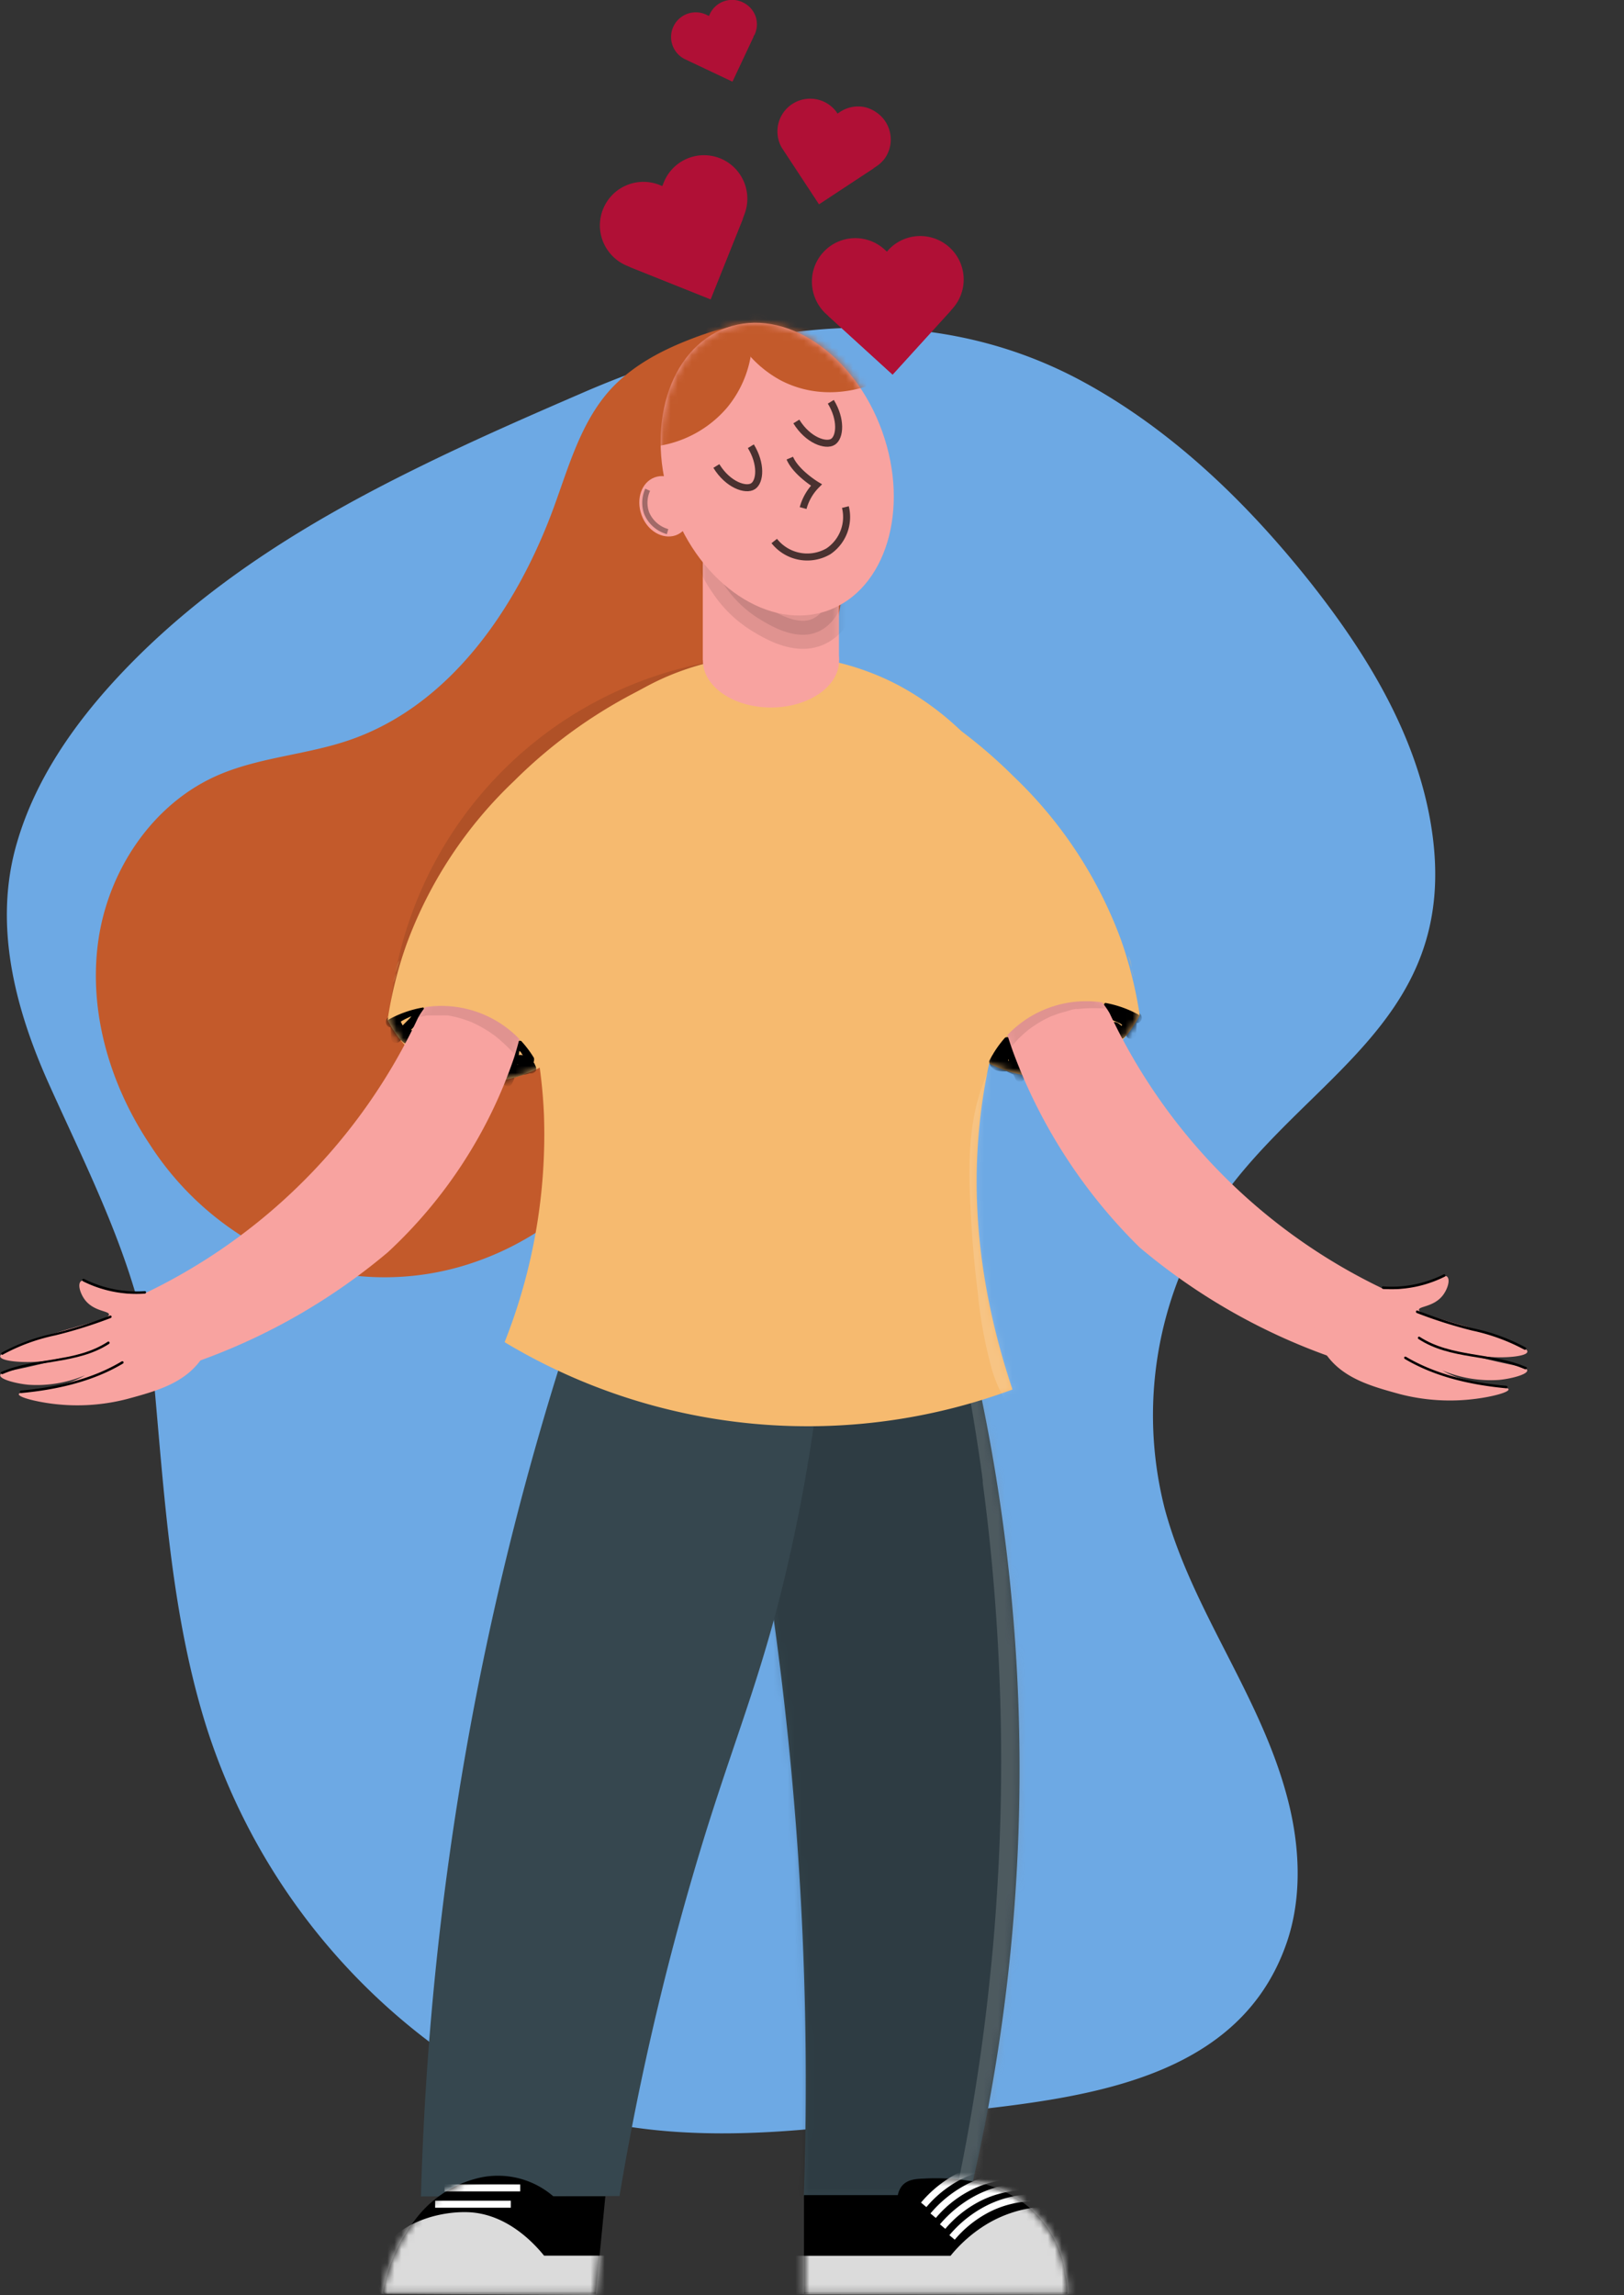 <svg id="Слой_1" data-name="Слой 1" xmlns="http://www.w3.org/2000/svg" xmlns:xlink="http://www.w3.org/1999/xlink" viewBox="0 0 231.71 327.39"><rect x="0" y="0" width="231.71" height="327.39" fill="#333333" stroke="none"/><defs><style>.cls-1{fill:#fff;}.cls-2{fill:#6da9e4;}.cls-3{fill:#36474f;}.cls-4{mask:url(#mask);}.cls-5{opacity:0.15;}.cls-6{fill:#c35a2b;}.cls-7{mask:url(#mask-2);}.cls-14,.cls-8{opacity:0.1;}.cls-9{fill:#f6ba6f;}.cls-10{mask:url(#mask-3);}.cls-11{mask:url(#mask-4);}.cls-12{fill:#f8a3a0;}.cls-13{mask:url(#mask-5);}.cls-14,.cls-16,.cls-17{stroke:#000;isolation:isolate;}.cls-14,.cls-16,.cls-17,.cls-23{stroke-miterlimit:10;}.cls-14{stroke-width:4px;}.cls-15{mask:url(#mask-6);}.cls-16,.cls-17,.cls-23{fill:none;}.cls-16{opacity:0.7;}.cls-17{stroke-width:0.75px;opacity:0.35;}.cls-18{mask:url(#mask-7);}.cls-19{mask:url(#mask-8);}.cls-20{mask:url(#mask-9);}.cls-21{mask:url(#mask-10);}.cls-22{fill:#dbdbdb;}.cls-23{stroke:#fff;}.cls-24{mask:url(#mask-11);}.cls-25{fill:#b01036;}</style><mask id="mask" x="14.87" y="99.59" width="216.84" height="224.43" maskUnits="userSpaceOnUse"><g transform="translate(0 0)"><g id="mask0_53_1109" data-name="mask0 53 1109"><path class="cls-1" d="M99.19,175.23A472.31,472.31,0,0,1,112,243.79a478.21,478.21,0,0,1,2.69,69.46h23.62a262.24,262.24,0,0,0,6.74-75.69,260.42,260.42,0,0,0-10.8-60.85Z"/></g></g></mask><mask id="mask-2" x="13.63" y="46.23" width="107.81" height="135.96" maskUnits="userSpaceOnUse"><g transform="translate(0 0)"><g id="mask1_53_1109" data-name="mask1 53 1109"><path class="cls-1" d="M114,47.67c-3.85-2.24-8.93-1.57-13.38-.05-5,1.72-10,4.07-13.58,8-4.15,4.62-5.87,10.85-8,16.68-5.26,14.39-14.84,28.42-29.34,33.32-6.11,2.07-12.78,2.4-18.7,5-9.31,4.09-15.63,13.64-17,23.75s1.75,20.47,7.41,28.93a43.15,43.15,0,0,0,18.47,15.91,39.25,39.25,0,0,0,28.82.47c20.58-7.62,31.66-30.8,39.29-49.87a188.59,188.59,0,0,0,12.27-46.07c1.27-10,2.86-23.48-2.69-32.56A10.06,10.06,0,0,0,114,47.67Z"/></g></g></mask><mask id="mask-3" x="71.97" y="93.41" width="79.64" height="111.71" maskUnits="userSpaceOnUse"><g transform="translate(0 0)"><g id="mask2_53_1109" data-name="mask2 53 1109"><path class="cls-1" d="M72,191.44A80.36,80.36,0,0,0,77.61,159c-.72-16.85-6.84-23.56-3.37-37.16C75,119,77.83,108.4,87.62,100.9,98.85,92.32,115,91,127.77,97.53c2.53,1.3,13.82,7.47,18,20.27,4.65,14.25-4.14,22.63-6.07,43.23-.79,8.35-.67,21,4.76,37.17A84,84,0,0,1,72,191.45Z"/></g></g></mask><mask id="mask-4" x="118.08" y="96.87" width="44.82" height="57.43" maskUnits="userSpaceOnUse"><g transform="translate(0 0)"><g id="mask3_53_1109" data-name="mask3 53 1109"><path class="cls-1" d="M124.83,96.87a70.45,70.45,0,0,1,19.79,13.88A61.44,61.44,0,0,1,159.92,134a57.66,57.66,0,0,1,2.69,10.82,16.51,16.51,0,0,1-9.46,8.1c-8.63,2.7-15.68-3.54-16-3.83l-19.06-50.9Z"/></g></g></mask><mask id="mask-5" x="97.23" y="72.01" width="25.79" height="22.16" maskUnits="userSpaceOnUse"><g transform="translate(0 0)"><g id="mask4_53_1109" data-name="mask4 53 1109"><path class="cls-1" d="M100.27,94.17H119.7V74.58H100.27Z"/></g></g></mask><mask id="mask-6" x="86.19" y="41.1" width="41.33" height="46.7" maskUnits="userSpaceOnUse"><g transform="translate(0 0)"><g id="mask5_53_1109" data-name="mask5 53 1109"><path class="cls-1" d="M118.12,87.08c8.27-3,11.74-14.41,7.75-25.55s-13.94-17.75-22.21-14.78S91.92,61.16,95.91,72.3,109.84,90.06,118.12,87.08Z"/></g></g></mask><mask id="mask-7" x="55.05" y="97.54" width="44.81" height="57.41" maskUnits="userSpaceOnUse"><g transform="translate(0 0)"><g id="mask6_53_1109" data-name="mask6 53 1109"><path class="cls-1" d="M93.12,97.55a70.43,70.43,0,0,0-19.8,13.88A61.16,61.16,0,0,0,58,134.7a57.49,57.49,0,0,0-2.7,10.82,16.52,16.52,0,0,0,9.45,8.1c8.63,2.71,15.68-3.53,16-3.83L99.87,98.91Z"/></g></g></mask><mask id="mask-8" x="20.24" y="139.44" width="60.26" height="54.7" maskUnits="userSpaceOnUse"><g transform="translate(0 0)"><g id="mask7_53_1109" data-name="mask7 53 1109"><path class="cls-1" d="M73.55,140.77c-2.19-2.2-7.22-1.43-10.38.63a10.6,10.6,0,0,0-3.54,3.81,82.17,82.17,0,0,1-39.38,39.47l8.09,9.46a87.7,87.7,0,0,0,27-15.52,67.39,67.39,0,0,0,18-27.74C75.1,145.33,75.14,142.35,73.55,140.77Z"/></g></g></mask><mask id="mask-9" x="138.49" y="138.24" width="59.21" height="55.22" maskUnits="userSpaceOnUse"><g transform="translate(0 0)"><g id="mask8_53_1109" data-name="mask8 53 1109"><path class="cls-1" d="M143.72,139.42c2.18-2.19,7.63-1.08,11.05,1.31a11.52,11.52,0,0,1,3.55,3.8A82.19,82.19,0,0,0,197.7,184l-8.1,9.45a87.3,87.3,0,0,1-27-15.52,76.21,76.21,0,0,1-18-27.74C142.29,143.81,142.27,140.89,143.72,139.42Z"/></g></g></mask><mask id="mask-10" x="53.77" y="310.34" width="35.32" height="17.04" maskUnits="userSpaceOnUse"><g transform="translate(0 0)"><g id="mask9_53_1109" data-name="mask9 53 1109"><path class="cls-1" d="M85,327.2H55.4c-.33,0-.84.14-.73-.42a23.85,23.85,0,0,1,4.92-10.61,15.86,15.86,0,0,1,9.19-5.61A12.11,12.11,0,0,1,77.15,312a11.89,11.89,0,0,1,1.79,1.28h7.43Q85.7,320.22,85,327.2Z"/></g></g></mask><mask id="mask-11" x="111.99" y="308.35" width="44.4" height="18.98" maskUnits="userSpaceOnUse"><g transform="translate(0 0)"><g id="mask10_53_1109" data-name="mask10 53 1109"><path class="cls-1" d="M114.71,313.11H128.1a3.12,3.12,0,0,1,.5-1.19c.83-1.13,2.26-1.12,3.29-1.17a30.82,30.82,0,0,1,6.58.35,17.79,17.79,0,0,1,6.61,2.48c.46.3.91.61,1.33.94a15.5,15.5,0,0,1,5.38,8.53c.12.56.15,1.17.3,1.72a11.51,11.51,0,0,1,.2,2.11,1.62,1.62,0,0,0,0,.31,3.86,3.86,0,0,1-.68,0H114.71"/></g></g></mask></defs><path class="cls-2" d="M59.65,66.69c-15.76,7.74-30.8,16.93-42.94,30C10.45,103.44,5,111.28,2.41,120.24-1,131.91,2.15,143.88,7,154.67c6.52,14.47,13.7,28.08,15.13,44.18,1.41,15.86,2.5,32.14,7.31,47.44A90.88,90.88,0,0,0,65,293.93c19.18,12.93,41.52,11.24,63.13,8.29,19.12-2.61,47.63-2.35,55.46-25.13,2.26-6.58,1.87-14,.05-20.78-3.84-14.52-13.51-26.56-17.43-41a53.83,53.83,0,0,1,4.94-39.34c11.8-21.62,38-28.49,33-58.45C202,104.63,194.93,93.15,186.9,83c-9.07-11.41-19.74-21.68-32.37-28.55C131.62,42,105.85,46.17,83.19,56,75.33,59.4,67.41,62.86,59.65,66.69Z" transform="translate(0 0)"/><path class="cls-3" d="M99.19,175.23A472.31,472.31,0,0,1,112,243.79a478.21,478.21,0,0,1,2.69,69.46h23.62a262.24,262.24,0,0,0,6.74-75.69,260.42,260.42,0,0,0-10.8-60.85Z" transform="translate(0 0)"/><g class="cls-4"><g class="cls-5"><path d="M16.05,251.33C17,259.15,18,267,19.1,274.75c-.39,2.91-.7,5.83-1,8.37-.56,4.19-1.48,9.41-1.83,14.06a32.84,32.84,0,0,0,0,4.09,68.91,68.91,0,0,0,2.73,22.56c16.78.63,33.6-1.43,50.41-1.15,18.78.31,37.56-.2,56.34.12q15.22.26,30.45.6a83.51,83.51,0,0,1,25.29.57l2.44,0,1.43,0c5.83,0,11.65-.13,17.47-.45,1.73-.16,3.45-.34,5.18-.58,4-.58,8.48-2,12.9-2.82A91.4,91.4,0,0,0,231.63,277a276.15,276.15,0,0,0-.78-28.48q-.56-7.11-1.49-14.15c-1.36-10.38-2.62-20.79-4.23-31.14q-.56-3.52-1.2-7.05-1.44-7.83-3.33-15.56l-2-4.72A69.2,69.2,0,0,0,213,161.49,68.78,68.78,0,0,0,194,132L175.48,117.6a67.86,67.86,0,0,0-20.72-9c-1-.38-2-.74-3-1.07a69,69,0,0,0-35.31-7.91L92.07,103a91.45,91.45,0,0,0-40.44,23.59l-4.1,5.31-2.6,2a91.7,91.7,0,0,0-23.56,40.46l0,0q-.59,2.85-1.05,5.73c-1.63,9.93-2.82,20-4.09,29.93q-.75,5.79-1.09,11.63a165.75,165.75,0,0,0,.24,23.16C15.58,247,15.79,249.17,16.05,251.33Z" transform="translate(0 0)"/></g><g class="cls-5"><path class="cls-1" d="M138.21,198.42q1.08,6,1.91,12c0,.23.07.47.09.7s0,.23,0,.35c0,0,0-.23,0,0l.2,1.52c.13,1,.25,2,.37,3,.24,2,.45,4,.64,5.95q1.17,12.06,1.38,24.16t-.56,24.08q-.37,6-1,11.94c-.41,4-.9,7.93-1.44,11.68q-1.73,11.93-4.4,23.67c-.23,1-.47,2-.7,3A2.2,2.2,0,0,0,135,322a2.08,2.08,0,0,0,1.28,1,2.11,2.11,0,0,0,1.61-.2,2.07,2.07,0,0,0,1-1.28q2.82-11.82,4.68-23.85,1.88-12.19,2.79-24.47t.8-24.3q-.09-12.1-1.15-24.17-1.08-12.28-3.15-24.47c-.16-1-.34-2-.52-3a2.12,2.12,0,0,0-2.6-1.49,2.26,2.26,0,0,0-1.26,1,2.23,2.23,0,0,0-.22,1.6Z" transform="translate(0 0)"/></g></g><path class="cls-3" d="M82.5,186.66A436.68,436.68,0,0,0,60.06,313.3l28.33-.06a396,396,0,0,1,12.35-52c4.7-15,8.46-23.65,12.05-39.81a242,242,0,0,0,5.29-36.92Z" transform="translate(0 0)"/><path class="cls-6" d="M114,47.67c-3.85-2.24-8.93-1.57-13.38-.05-5,1.72-10,4.07-13.58,8-4.15,4.62-5.87,10.85-8,16.68-5.26,14.39-14.84,28.42-29.34,33.32-6.11,2.07-12.78,2.4-18.7,5-9.31,4.09-15.63,13.64-17,23.75s1.75,20.47,7.41,28.93a43.15,43.15,0,0,0,18.47,15.91,39.25,39.25,0,0,0,28.82.47c20.58-7.62,31.66-30.8,39.29-49.87a188.59,188.59,0,0,0,12.27-46.07c1.27-10,2.86-23.48-2.69-32.56A10.06,10.06,0,0,0,114,47.67Z" transform="translate(0 0)"/><g class="cls-7"><g class="cls-8"><path d="M100.13,94.65a55.87,55.87,0,0,0-44.42,48.84,2.83,2.83,0,0,0,.83,2,2.81,2.81,0,0,0,4.81-2c0-.25.06-.51.1-.77.06-.51,0,.11,0,.17,0-.13,0-.26.06-.38.08-.58.18-1.16.28-1.74.19-1.05.41-2.09.67-3.13a53.47,53.47,0,0,1,1.93-6.23c.19-.47.38-1,.58-1.45,0-.15.16-.5-.06.13a3.68,3.68,0,0,1,.15-.35l.36-.8c.44-1,.91-1.94,1.41-2.89a51.61,51.61,0,0,1,3.38-5.57c.3-.43.6-.85.91-1.27.15-.21.31-.41.47-.62s-.32.41-.08.11q.13-.2.3-.39,1-1.29,2.13-2.52a52.27,52.27,0,0,1,4.52-4.41c.38-.33.77-.66,1.17-1l.59-.47.3-.24c-.62.37-.1.08,0,0,.84-.64,1.7-1.25,2.57-1.83a52.84,52.84,0,0,1,5.52-3.25c1.06-.53,2.13-1,3.21-1.5l-.15.06.44-.18.9-.35,1.61-.59a53,53,0,0,1,7-1.94,2.84,2.84,0,0,0,2-3.47,3,3,0,0,0-1.34-1.68A2.88,2.88,0,0,0,100.13,94.65Z" transform="translate(0 0)"/></g></g><path class="cls-9" d="M72,191.44A80.36,80.36,0,0,0,77.61,159c-.72-16.85-6.84-23.56-3.37-37.16C75,119,77.83,108.4,87.62,100.9,98.85,92.32,115,91,127.77,97.53c2.53,1.3,13.82,7.47,18,20.27,4.65,14.25-4.14,22.63-6.07,43.23-.79,8.35-.67,21,4.76,37.17A84,84,0,0,1,72,191.45Z" transform="translate(0 0)"/><g class="cls-10"><g class="cls-5"><path class="cls-1" d="M141.5,151.87c-3.43,6.38-3.38,13.83-3,20.87q.28,5.81,1,11.56a63.78,63.78,0,0,0,2.08,11.24c1.19,3.76,3.36,7.33,6.86,9.31a2.13,2.13,0,0,0,1.6.2,2.08,2.08,0,0,0,1.27-1,2.1,2.1,0,0,0,.22-1.59,2.13,2.13,0,0,0-.95-1.29c-.33-.18-.63-.38-.94-.58-.5-.33.29.26-.16-.12l-.42-.37c-.26-.25-.53-.51-.77-.78l-.25-.28-.23-.29c.14.19.14.18,0,0a15.44,15.44,0,0,1-2-3.83,54,54,0,0,1-2.07-10.4c.05.39-.05-.36-.05-.34,0-.19,0-.38-.08-.57-.05-.42-.1-.84-.14-1.25-.12-1-.23-2-.32-3-.17-1.75-.31-3.51-.41-5.27a84,84,0,0,1-.13-10.28q0-.71.12-1.41c0-.2,0-.4.06-.61s.08-.62,0-.25c.13-.93.3-1.86.52-2.78s.46-1.69.75-2.51c.07-.19.14-.38.22-.56s.1-.25,0-.06l.16-.37c.19-.43.4-.85.63-1.27a2.13,2.13,0,0,0-.76-2.9,2.11,2.11,0,0,0-2.9.77Z" transform="translate(0 0)"/></g></g><path class="cls-9" d="M124.83,96.87a70.45,70.45,0,0,1,19.79,13.88A61.44,61.44,0,0,1,159.92,134a57.66,57.66,0,0,1,2.69,10.82,16.51,16.51,0,0,1-9.46,8.1c-8.63,2.7-15.68-3.54-16-3.83l-19.06-50.9Z" transform="translate(0 0)"/><g class="cls-11"><path d="M162.6,144.58a12.54,12.54,0,0,0-3.24-1.75,1.59,1.59,0,0,0-.74-.18,1.7,1.7,0,0,0-.74.2,1.25,1.25,0,0,0-.44.62,1.23,1.23,0,0,0,0,.76c.32,1,1.41,1.31,2.28,1.71.67.31.88,1.13,1,1.79s1.35.59,1.38-.19.08-1.67.12-2.51a.71.71,0,0,0-1.39-.19,4.63,4.63,0,0,1-1.51,2.2l1.18.68c.28-.71-.34-1.35-.89-1.73s-1.36-.28-1.44.47a2.48,2.48,0,0,0,.21.94,1.47,1.47,0,0,1-.11,1.07,2.77,2.77,0,0,1-1.81,1.41,10.94,10.94,0,0,1-3,.08,21.68,21.68,0,0,0-3.12.08,33.9,33.9,0,0,0-4.79,1,7.89,7.89,0,0,1-2.69.33,1.26,1.26,0,0,1-.28,0c-.15,0-.08,0-.12,0s0,0,0,0a.2.2,0,0,1,0-.11.45.45,0,0,1,0-.11l-1.06.61,3.08,1.47c.43.2,1.14,0,1.07-.61-.11-.83-.22-1.67-.32-2.5a2.89,2.89,0,0,0-.52-1.8,1.47,1.47,0,0,0-.79-.36,1.43,1.43,0,0,0-.86.16,3,3,0,0,0-1.23,1.53c-.39.86-.18,2.46,1.14,2.16a1.9,1.9,0,0,0,1.1-2.72c-.37-.83-1.58-.12-1.22.71,0-.1,0,0,0,0a.55.55,0,0,1,0,.31c0,.06-.15.19-.15.22s-.06.12.13.16.21.18.18.09.11-.47.1-.44a2.73,2.73,0,0,1,.44-.71c.2-.21.14-.13.18.1s.09.67.12,1c.09.69.17,1.37.26,2l1.06-.61-3-1.47a.7.7,0,0,0-.35-.09.74.74,0,0,0-.35.1.65.65,0,0,0-.26.26.67.67,0,0,0-.1.34c-.08,2.94,4.59,1.42,6.06,1a20.77,20.77,0,0,1,6.23-.67c1.88.07,3.87.24,5.33-1.16a3.51,3.51,0,0,0,1.14-2.33,2.5,2.5,0,0,0-.25-1.26c-.15-.25.21-.38-.42.18s-.41.16-.27.43a1.07,1.07,0,0,0,.16.14l.13.14c.09.1.07,0-.06-.17-.28.73.7,1.09,1.18.69a6.1,6.1,0,0,0,1.88-2.82l-1.41-.19-.12,2.51,1.41-.18a3.65,3.65,0,0,0-2.1-2.83,4.22,4.22,0,0,1-1-.49.52.52,0,0,1-.2-.19c-.25.15-.26.24,0,.26a2.1,2.1,0,0,0,.58.21,11.6,11.6,0,0,1,2.5,1.46c.73.55,1.44-.68.72-1.22Z" transform="translate(0 0)"/><path d="M144.69,153.46l.22.5a.66.66,0,0,0,.18.19.57.57,0,0,0,.53.13.42.42,0,0,0,.26-.08l.14-.11a.65.65,0,0,0,.18-.31l0-.19a.75.75,0,0,0-.1-.36l-.22-.47a.58.58,0,0,0-.19-.19.44.44,0,0,0-.24-.13.45.45,0,0,0-.28,0,.5.5,0,0,0-.26.08l-.14.12a.61.61,0,0,0-.18.31l0,.18a.65.65,0,0,0,.1.36Z" transform="translate(0 0)"/><path d="M141.66,151.05l-.14.33a.42.42,0,0,0-.08.26.48.48,0,0,0,0,.29.51.51,0,0,0,.12.23.72.72,0,0,0,.2.19l.17.07a.81.81,0,0,0,.38,0l.17-.07a.78.78,0,0,0,.25-.26l.14-.33a.78.78,0,0,0,.08-.54.56.56,0,0,0-.13-.24.49.49,0,0,0-.2-.18l-.17-.07a.59.59,0,0,0-.37,0l-.17.07a.78.78,0,0,0-.26.25Z" transform="translate(0 0)"/><path d="M145.35,148.55l.06-.11a.47.47,0,0,0,.08-.26.45.45,0,0,0,0-.28.55.55,0,0,0-.12-.24.49.49,0,0,0-.2-.18l-.17-.08a.77.77,0,0,0-.37,0l-.17.08a.6.6,0,0,0-.25.25l-.06.11a.62.62,0,0,0-.09.26.66.66,0,0,0,0,.28.84.84,0,0,0,.33.43l.17.07a.77.77,0,0,0,.37,0l.17-.07A.63.63,0,0,0,145.35,148.55Z" transform="translate(0 0)"/><path d="M144.69,148.85a.7.7,0,0,0,.5-.2.74.74,0,0,0,.2-.5.7.7,0,0,0-.2-.5.71.71,0,0,0-1.21.5.75.75,0,0,0,.21.5A.7.7,0,0,0,144.69,148.85Z" transform="translate(0 0)"/><path class="cls-9" d="M160.94,136.32a2.49,2.49,0,0,1,.5,1.54,3.22,3.22,0,0,0,.39,1.58" transform="translate(0 0)"/></g><path class="cls-12" d="M110,100.92c5.37,0,9.72-3,9.72-6.69s-4.35-6.68-9.72-6.68-9.71,3-9.71,6.68S104.62,100.92,110,100.92Z" transform="translate(0 0)"/><path class="cls-12" d="M100.27,94.17H119.7V74.58H100.27Z" transform="translate(0 0)"/><g class="cls-13"><path class="cls-14" d="M120.78,84c-.1.61-.85,4.64-4,6.08s-6.83-.78-8.77-2a16.14,16.14,0,0,1-4.72-4.7,20.84,20.84,0,0,1-3.38-8.1Z" transform="translate(0 0)"/></g><path class="cls-12" d="M118.12,87.09c8.27-3,11.74-14.41,7.75-25.55s-13.94-17.76-22.21-14.79S91.92,61.17,95.91,72.3,109.84,90.06,118.12,87.09Z" transform="translate(0 0)"/><g class="cls-15"><path class="cls-6" d="M125.71,54.28c-.67.34-7.31,3.58-14.27,0a16.25,16.25,0,0,1-8.23-11l19.21.55Z" transform="translate(0 0)"/><path class="cls-6" d="M93.88,63.62a16.16,16.16,0,0,0,9.87-5.49,15.7,15.7,0,0,0,3.34-7.2l-3.87-9.83-17,14.3Z" transform="translate(0 0)"/></g><path class="cls-12" d="M96.41,76.36c1.86-.67,2.71-3.07,1.89-5.36s-3-3.59-4.88-2.91-2.71,3.07-1.89,5.36S94.54,77,96.41,76.36Z" transform="translate(0 0)"/><path class="cls-16" d="M112.69,65.35c.88,2.07,3.8,3.83,3.8,3.83a7.41,7.41,0,0,0-1.9,3.29" transform="translate(0 0)"/><path class="cls-16" d="M102.21,66.47c1.65,2.7,4.22,3.56,5.24,2.88s1.22-3.18-.32-5.7" transform="translate(0 0)"/><path class="cls-16" d="M113.62,60.12c1.66,2.7,4.23,3.56,5.24,2.89s1.22-3.19-.32-5.7" transform="translate(0 0)"/><path class="cls-16" d="M110.47,77.17a6,6,0,0,0,7.74,1.46,5.91,5.91,0,0,0,2.41-6.3" transform="translate(0 0)"/><path class="cls-17" d="M92.41,69.86a4.44,4.44,0,0,0-.16,3.3,4.56,4.56,0,0,0,3,2.67" transform="translate(0 0)"/><path class="cls-9" d="M93.12,97.55a70.43,70.43,0,0,0-19.8,13.88A61.16,61.16,0,0,0,58,134.7a57.49,57.49,0,0,0-2.7,10.82,16.52,16.52,0,0,0,9.45,8.1c8.63,2.71,15.68-3.53,16-3.83L99.87,98.91Z" transform="translate(0 0)"/><g class="cls-18"><path d="M56.07,146.47a13,13,0,0,1,1.73-1.1c.29-.14.58-.28.87-.4.12-.05.39-.08.47-.18l.15,0q-.09-.37-.21-.18c-.15,0-.52.54-.64.67l-.82.82L56,147.72l1.2.5-.11-2.52-1.39.19a6,6,0,0,0,1.88,2.82c.47.4,1.46,0,1.17-.69-.5-.12-.73,0-.7.32v.23a2.91,2.91,0,0,0,.06.6,3.06,3.06,0,0,0,.36.94A3.89,3.89,0,0,0,60,151.55c1.64.84,3.51.5,5.28.47a21.24,21.24,0,0,1,5.55.72c1.75.47,3.45,1,5.17.18.73-.34.22-1.53-.54-1.29l-2.66.86.89.68c.12-1,.23-2,.37-2.95,0-.12.08-.32,0-.31.16,0,.27.21.35.33a3,3,0,0,1,.27.47.77.77,0,0,1,.12.36c.12-.08.2,0,.23.08-.07-.89-1.48-.91-1.41,0a1.31,1.31,0,0,0,2.07,1c1-.78.34-2.19-.28-3a1.52,1.52,0,0,0-2.55,0,5.31,5.31,0,0,0-.32,1.81l-.27,2.16a.78.78,0,0,0,.07.31.64.64,0,0,0,.21.25.59.59,0,0,0,.29.13.69.69,0,0,0,.32,0l2.67-.87-.54-1.29a4.08,4.08,0,0,1-2.82,0c-.91-.24-1.84-.5-2.78-.69a26.82,26.82,0,0,0-6.07-.36,6.42,6.42,0,0,1-2.82-.31,2.29,2.29,0,0,1-.89-.64,2.25,2.25,0,0,1-.47-1c0-.7.07-1.58-.86-1.75a1.14,1.14,0,0,0-.55,0,1,1,0,0,0-.45.32,1.13,1.13,0,0,0-.24.49,1.18,1.18,0,0,0,.05.56l1.18-.69a4.67,4.67,0,0,1-1.51-2.2.71.71,0,0,0-1.39.18l.12,2.52a.72.72,0,0,0,.13.38.7.7,0,0,0,.31.26.72.72,0,0,0,.76-.14l2.45-2.49c.59-.61,1.49-1.39,1-2.33s-1.66-.47-2.41-.17a13,13,0,0,0-2.68,1.59c-.71.54,0,1.77.72,1.22Z" transform="translate(0 0)"/><path d="M72.05,153.43l-.22.47a.5.5,0,0,0-.08.26.48.48,0,0,0,0,.29.55.55,0,0,0,.12.24.86.86,0,0,0,.2.18l.17.07a.81.81,0,0,0,.38,0l.17-.07a.78.78,0,0,0,.25-.26l.22-.47a.62.62,0,0,0,.09-.26.66.66,0,0,0,0-.28.6.6,0,0,0-.13-.25.52.52,0,0,0-.19-.17l-.17-.07a.62.62,0,0,0-.38,0l-.17.07a.75.75,0,0,0-.25.25Z" transform="translate(0 0)"/><path d="M75.07,152.44l.14.33a.41.41,0,0,0,.18.19.47.47,0,0,0,.24.13.81.81,0,0,0,.55-.07l.14-.11a.69.69,0,0,0,.18-.31l0-.19a.73.73,0,0,0-.09-.35l-.15-.34a.68.68,0,0,0-.18-.2.55.55,0,0,0-.24-.12.45.45,0,0,0-.28,0,.54.54,0,0,0-.26.09l-.15.11a.79.79,0,0,0-.18.31l0,.18a.65.65,0,0,0,.1.36Z" transform="translate(0 0)"/><path d="M73.81,148.51l-.06-.11a.39.39,0,0,0-.18-.2.56.56,0,0,0-.24-.13.66.66,0,0,0-.28,0,.51.51,0,0,0-.26.09l-.14.11a.61.61,0,0,0-.18.31l0,.19a.64.64,0,0,0,.1.35l0,.11a.61.61,0,0,0,.19.2.51.51,0,0,0,.24.13.87.87,0,0,0,.54-.09l.14-.1a.68.68,0,0,0,.18-.32l0-.18a.64.64,0,0,0-.09-.36Z" transform="translate(0 0)"/><path d="M73.26,149.53a.75.75,0,0,0,.5-.21.73.73,0,0,0,0-1,.75.75,0,0,0-.5-.21.71.71,0,0,0,0,1.42Z" transform="translate(0 0)"/><path class="cls-9" d="M57,137a2.44,2.44,0,0,0-.51,1.54,3,3,0,0,1-.39,1.58" transform="translate(0 0)"/></g><path class="cls-12" d="M73.55,140.77c-2.19-2.2-7.22-1.43-10.38.63a10.6,10.6,0,0,0-3.54,3.81,82.17,82.17,0,0,1-39.38,39.47l8.09,9.46a87.7,87.7,0,0,0,27-15.52,67.39,67.39,0,0,0,18-27.74C75.1,145.33,75.14,142.35,73.55,140.77Z" transform="translate(0 0)"/><g class="cls-19"><g class="cls-8"><path d="M56.7,146.52c.32-.22.65-.42,1-.62s.4-.21.6-.3l.26-.12c-.19.08-.13,0,0,0a17.77,17.77,0,0,1,2.35-.64c.24-.05,0,0-.08,0,.13,0,.26,0,.39,0l.58,0c.42,0,.85,0,1.27,0a5.65,5.65,0,0,1,.58,0l.29,0s-.33-.06-.08,0c.47.08.91.16,1.36.28s.76.21,1.14.34l.56.2.27.12c-.2-.09-.1-.05.05,0A17.64,17.64,0,0,1,69.52,147c.34.21.67.44,1,.68l.32.24s-.22-.19,0,0,.37.3.54.47a23.36,23.36,0,0,1,1.83,1.76c.34.37.68.75,1,1.14l.45.55c.15.18,0,0,0,0l.24.33q.91,1.23,1.71,2.52a2.17,2.17,0,0,0,.55.62,2.12,2.12,0,0,0,1.57.41,2.2,2.2,0,0,0,.78-.27,2.12,2.12,0,0,0,1-1.29,2.07,2.07,0,0,0,0-.82,2.25,2.25,0,0,0-.27-.79,29.15,29.15,0,0,0-8-8.8,16.93,16.93,0,0,0-11.11-3.1,13.77,13.77,0,0,0-6.47,2.28,2.18,2.18,0,0,0-.76,2.9,2.13,2.13,0,0,0,2.89.76Z" transform="translate(0 0)"/></g></g><path class="cls-9" d="M55.33,145.5a15.72,15.72,0,0,1,6-1.93,15.47,15.47,0,0,1,15.59,8.69c4.28-4.26,7-9.64,5.4-13.51-2.48-6.21-15.51-7.81-22.26-2A15,15,0,0,0,55.33,145.5Z" transform="translate(0 0)"/><path class="cls-12" d="M29,193.46c-2.4,3.79-6.58,4.93-10.81,6.08a28.35,28.35,0,0,1-10.81.68c-2.45-.32-4.75-.94-4.7-1.35s2.42-.28,6.07-1.35a12.73,12.73,0,0,0,3.38-1.35,17.69,17.69,0,0,1-8.1,1.35c-1.92-.19-4.06-.81-4-1.35s1.58-.6,4.73-1.35a58.86,58.86,0,0,0,6.75-2,19.46,19.46,0,0,1-5.4,1.35c-2.77.29-6,0-6.08-.68-.06-.47,1.33-1,4.05-2s5-1.72,6.07-2c3.61-1.07,5.43-1.48,5.4-2s-2.08-.41-3.37-2c-.7-.88-1.13-2.23-.67-2.7s2,.65,4.72,1.35c1.95.51,3.65.43,7.05.28,4.82-.21,5.57-.87,6.48-.14C31.56,185.63,31,190.3,29,193.46Z" transform="translate(0 0)"/><path d="M11.81,182.75a17,17,0,0,0,8.85,1.77c.23,0,.23-.37,0-.35A16.69,16.69,0,0,1,12,182.43c-.2-.1-.38.2-.18.3Z" transform="translate(0 0)"/><path d="M.44,193.2a27.4,27.4,0,0,1,7.43-2.72A64.65,64.65,0,0,0,15.8,188c.21-.08.12-.42-.09-.34a66.12,66.12,0,0,1-8.13,2.57,27.34,27.34,0,0,0-7.31,2.7.15.15,0,0,0-.08.11.15.15,0,0,0,0,.13.18.18,0,0,0,.11.08A.15.15,0,0,0,.44,193.2Z" transform="translate(0 0)"/><path d="M.37,196c4.87-2.12,10.63-1.35,15.19-4.31.19-.12,0-.43-.17-.31-4.56,3-10.34,2.19-15.2,4.32C0,195.76.16,196.07.37,196Z" transform="translate(0 0)"/><path d="M3,198.71c5-.47,10.16-1.6,14.54-4.21a.16.16,0,0,0,.08-.1.22.22,0,0,0,0-.14.19.19,0,0,0-.11-.08.2.2,0,0,0-.13,0C13.06,196.77,8,197.89,3,198.35,2.79,198.35,2.79,198.73,3,198.71Z" transform="translate(0 0)"/><path class="cls-12" d="M143.72,139.42c2.18-2.19,7.63-1.08,11.05,1.31a11.52,11.52,0,0,1,3.55,3.8A82.19,82.19,0,0,0,197.7,184l-8.1,9.45a87.3,87.3,0,0,1-27-15.52,76.21,76.21,0,0,1-18-27.74C142.29,143.81,142.27,140.89,143.72,139.42Z" transform="translate(0 0)"/><g class="cls-20"><g class="cls-8"><path d="M142.36,152.67a16.47,16.47,0,0,1,1.56-2.82c.07-.11.53-.72.24-.35.16-.21.33-.41.5-.61a14.45,14.45,0,0,1,1.15-1.2,14.64,14.64,0,0,1,1.19-1c-.35.27.15-.11.27-.19s.53-.36.8-.53c.43-.26.86-.5,1.3-.72l.71-.34c.25-.11-.47.17.06,0l.47-.18a12.88,12.88,0,0,1,1.45-.44L153,144l.43-.07c.47-.09-.14,0,.31,0a21.7,21.7,0,0,1,4.11-.06l1,.09.44.05.2,0c.69.1,1.39.23,2.07.37,1.31.27,2.61.6,3.9.94,3,.83,6,1.77,9.12,2.35a2.12,2.12,0,1,0,1.12-4.08c-5.82-1.1-11.35-3.4-17.29-4a21.23,21.23,0,0,0-8.46.79,19,19,0,0,0-6.45,3.66,17.69,17.69,0,0,0-4.76,6.43,2.19,2.19,0,0,0,.76,2.9,2.14,2.14,0,0,0,2.89-.77Z" transform="translate(0 0)"/></g></g><path class="cls-9" d="M162.61,144.83a15.46,15.46,0,0,0-12.26-1.31,15.46,15.46,0,0,0-9.33,8.07c-4.28-4.27-6.94-9.64-5.4-13.52,2.48-6.21,15.51-7.81,22.27-2A15,15,0,0,1,162.61,144.83Z" transform="translate(0 0)"/><path class="cls-12" d="M188.93,192.78c2.39,3.76,6.58,4.92,10.81,6.08a28.48,28.48,0,0,0,10.8.67c2.45-.31,4.75-.94,4.7-1.35s-2.41-.27-6.07-1.35a12.36,12.36,0,0,1-3.37-1.35,17.77,17.77,0,0,0,8.1,1.35c1.92-.19,4.06-.82,4-1.35s-1.58-.6-4.7-1.35a58.86,58.86,0,0,1-6.75-2,19.47,19.47,0,0,0,5.4,1.36c2.77.3,6,0,6.07-.67.07-.47-1.32-1-4-2s-5-1.72-6.07-2c-3.61-1.07-5.43-1.49-5.4-2s2.08-.4,3.37-2c.7-.88,1.13-2.23.67-2.7s-2,.65-4.72,1.36c-2,.5-3.65.42-7.05.28-4.82-.22-5.57-.88-6.48-.14C186.38,185,186.93,189.63,188.93,192.78Z" transform="translate(0 0)"/><path d="M206,181.77a16.57,16.57,0,0,1-8.67,1.72c-.22,0-.22.34,0,.36a17,17,0,0,0,8.85-1.77C206.33,182,206.13,181.67,206,181.77Z" transform="translate(0 0)"/><path d="M217.68,192.21a27.59,27.59,0,0,0-7.31-2.7,64.45,64.45,0,0,1-8.13-2.57c-.21-.08-.31.26-.09.35a66.22,66.22,0,0,0,7.92,2.51,28,28,0,0,1,7.43,2.72A.18.18,0,0,0,217.68,192.21Z" transform="translate(0 0)"/><path d="M217.75,195c-4.86-2.12-10.64-1.36-15.19-4.31-.19-.13-.37.18-.18.3,4.56,3,10.34,2.19,15.2,4.32C217.78,195.39,218,195.08,217.75,195Z" transform="translate(0 0)"/><path d="M214.93,197.68c-5-.47-10-1.59-14.35-4.16a.29.29,0,0,0-.13,0,.25.25,0,0,0-.1.08.17.17,0,0,0,0,.12.16.16,0,0,0,.07.11c4.37,2.6,9.51,3.73,14.53,4.2A.18.18,0,0,0,214.93,197.68Z" transform="translate(0 0)"/><path d="M85,327.2H55.4c-.33,0-.84.14-.73-.42a23.85,23.85,0,0,1,4.92-10.61,15.86,15.86,0,0,1,9.19-5.61A12.11,12.11,0,0,1,77.15,312a11.89,11.89,0,0,1,1.79,1.28h7.43Q85.7,320.22,85,327.2Z" transform="translate(0 0)"/><g class="cls-21"><path class="cls-22" d="M54,322.55c1.26-4.81,7.79-7.19,12.82-7,5.67.23,9.56,4.67,10.81,6.2H89.09l-2,5.62-32.78-.17A7.89,7.89,0,0,1,54,322.55Z" transform="translate(0 0)"/><path class="cls-23" d="M62.08,314.41h10.8" transform="translate(0 0)"/><path class="cls-23" d="M63.43,312.08H74.22" transform="translate(0 0)"/></g><path d="M114.71,313.11H128.1a3.12,3.12,0,0,1,.5-1.19c.83-1.13,2.26-1.12,3.29-1.17a30.82,30.82,0,0,1,6.58.35,17.79,17.79,0,0,1,6.61,2.48c.46.3.91.61,1.33.94a15.5,15.5,0,0,1,5.38,8.53c.12.56.15,1.17.3,1.72a11.51,11.51,0,0,1,.2,2.11,1.62,1.62,0,0,0,0,.31,3.86,3.86,0,0,1-.68,0H114.71" transform="translate(0 0)"/><g class="cls-24"><path class="cls-22" d="M113.36,321.77h22.26a20,20,0,0,1,5.4-4.65,17.61,17.61,0,0,1,10.13-2.33q2.61,6.27,5.24,12.54l-44.4-.05Z" transform="translate(0 0)"/><path class="cls-23" d="M135.84,319.15a16.55,16.55,0,0,1,4.81-3.92A14.58,14.58,0,0,1,147,313.5" transform="translate(0 0)"/><path class="cls-23" d="M134.49,317.6a16.65,16.65,0,0,1,4.81-3.91,14.63,14.63,0,0,1,6.33-1.74" transform="translate(0 0)"/><path class="cls-23" d="M133.14,316.05a16.46,16.46,0,0,1,4.82-3.92,14.5,14.5,0,0,1,6.31-1.73" transform="translate(0 0)"/><path class="cls-23" d="M131.79,314.5a16.65,16.65,0,0,1,4.82-3.93,14.62,14.62,0,0,1,6.31-1.72" transform="translate(0 0)"/></g><path class="cls-25" d="M135.7,44.26l-8.34,9.17-9.16-8.35-.35-.31a6.26,6.26,0,0,1-2-4.3,6.19,6.19,0,0,1,10.36-4.88l.35.32Z" transform="translate(0 0)"/><path class="cls-25" d="M136,43.91l-.31.35-8.34,9.17-9.16-8.35,8.34-9.17.31-.35A6.2,6.2,0,0,1,136,43.91Z" transform="translate(0 0)"/><path class="cls-25" d="M106,31.19l-4.61,11.5-11.5-4.6-.43-.18a6.08,6.08,0,0,1-2-1.32,6.32,6.32,0,0,1-1.37-2,6.25,6.25,0,0,1-.5-2.37,6.25,6.25,0,0,1,1.77-4.41,6.1,6.1,0,0,1,2-1.37,6.21,6.21,0,0,1,4.74-.06l.43.18Z" transform="translate(0 0)"/><path class="cls-25" d="M106.15,30.76l-.17.43-4.6,11.5-11.5-4.6,4.6-11.52.18-.43a6.18,6.18,0,0,1,5.69-4,6.29,6.29,0,0,1,2.39.44,6.21,6.21,0,0,1,3.41,8.15Z" transform="translate(0 0)"/><path class="cls-25" d="M107.5,5.26l-3,6.38-6.34-3-.24-.11a3.52,3.52,0,1,1,3-6.36l.24.11Z" transform="translate(0 0)"/><path class="cls-25" d="M107.61,5l-.11.24-3,6.38-6.34-3,3-6.36.11-.24A3.51,3.51,0,0,1,106,.34a3.57,3.57,0,0,1,1.81,2A3.53,3.53,0,0,1,107.64,5Z" transform="translate(0 0)"/><path class="cls-25" d="M124.65,24l-7.8,5.14-5.13-7.8-.19-.29a4.67,4.67,0,0,1,7.78-5.13l.2.3Z" transform="translate(0 0)"/><path class="cls-25" d="M125,23.76l-.29.19-7.81,5.14-5.13-7.8,7.8-5.14.29-.19a4.67,4.67,0,0,1,3.51-.68A4.71,4.71,0,0,1,125,16a4.66,4.66,0,0,1,2,3,4.51,4.51,0,0,1,0,1.83,4.69,4.69,0,0,1-.7,1.68A4.8,4.8,0,0,1,125,23.76Z" transform="translate(0 0)"/></svg>